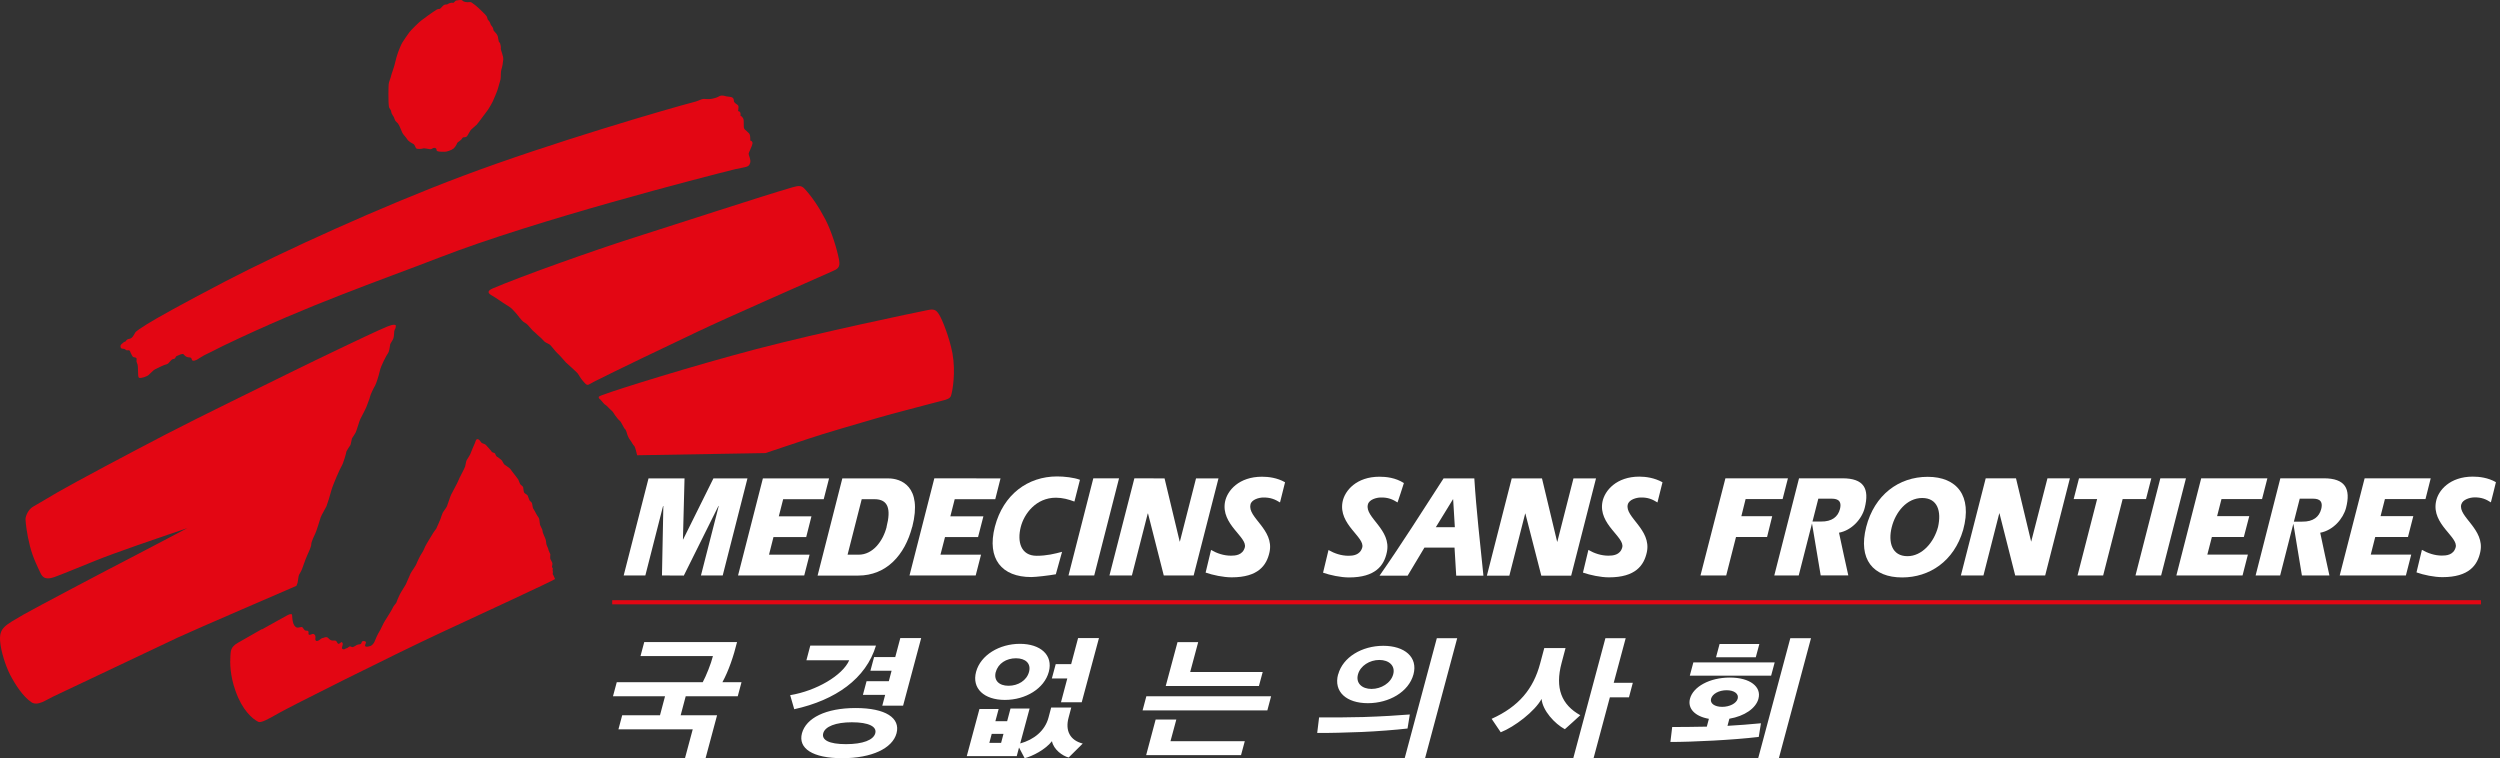 <svg width="211" height="64" viewBox="0 0 211 64" fill="none" xmlns="http://www.w3.org/2000/svg">
<rect x="0" y="0" width="211" height="64" fill="#333333" stroke="none"/>
<path d="M209.395 50.656H51.67V51.007H209.395V50.656Z" fill="#E30613"/>
<path d="M132.8 40.378L131.438 45.722H131.422L130.144 40.378H127.589L125.493 48.586H127.389L128.725 43.342H128.741L130.086 48.586H132.607L134.703 40.378H132.8Z" fill="white"/>
<path d="M121.184 44.495L122.629 42.14H122.646L122.788 44.495H121.176H121.184ZM121.836 40.378C120.057 43.125 118.304 45.906 116.433 48.586H118.805L120.224 46.215H122.762L122.904 48.586H125.201C124.925 45.856 124.6 43.067 124.433 40.378H121.836Z" fill="white"/>
<path d="M137.384 42.582C137.501 42.148 138.127 41.998 138.461 41.989C139.095 41.973 139.471 42.148 139.889 42.407C139.889 42.407 140.298 40.787 140.315 40.703C139.638 40.328 138.903 40.227 138.361 40.227C136.44 40.227 135.438 41.388 135.246 42.357C134.879 44.269 137.158 45.33 136.916 46.206C136.741 46.858 136.114 46.899 135.747 46.899C135.146 46.899 134.57 46.707 134.06 46.415L133.601 48.327C134.211 48.536 135.087 48.728 135.797 48.728C138.043 48.728 138.753 47.718 138.995 46.599C139.396 44.687 137.116 43.643 137.384 42.582Z" fill="white"/>
<path d="M115.448 42.582C115.557 42.148 116.183 41.997 116.517 41.989C117.16 41.972 117.536 42.148 117.953 42.406C117.953 42.406 118.479 40.845 118.488 40.77C117.778 40.31 116.968 40.235 116.425 40.235C114.496 40.235 113.494 41.396 113.31 42.365C112.951 44.277 115.223 45.337 114.972 46.214C114.788 46.865 114.162 46.907 113.812 46.907C113.21 46.907 112.634 46.715 112.125 46.423L111.666 48.335C112.267 48.544 113.152 48.736 113.853 48.736C116.099 48.736 116.818 47.725 117.051 46.606C117.46 44.694 115.173 43.676 115.448 42.59" fill="white"/>
<path d="M171.435 45.705H171.427L170.15 40.369H167.594L165.499 48.569H167.402L168.738 43.325H168.755L170.083 48.569H172.613L174.7 40.369H172.805L171.435 45.705Z" fill="white"/>
<path d="M147.329 42.123H150.452L150.902 40.369H145.625L143.521 48.569H145.692L146.519 45.321H149.141L149.575 43.567H146.97L147.329 42.123Z" fill="white"/>
<path d="M181.572 40.369H175.468L175.018 42.123H176.997L175.343 48.569H177.506L179.151 42.123H181.122L181.572 40.369Z" fill="white"/>
<path d="M182.332 40.369L180.236 48.569H182.399L184.495 40.369H182.332Z" fill="white"/>
<path d="M189.38 45.321L189.839 43.559H187.125L187.493 42.123H190.916L191.367 40.369H185.781L183.685 48.569H189.271L189.722 46.807H186.299L186.683 45.321H189.38Z" fill="white"/>
<path d="M203.233 45.321L203.684 43.559H200.92L201.287 42.123H204.711L205.153 40.369H199.575L197.471 48.569H203.057L203.508 46.807H200.093L200.469 45.321H203.233Z" fill="white"/>
<path d="M163.57 44.478C163.219 45.789 162.217 46.941 160.989 46.941C159.678 46.941 159.344 45.764 159.662 44.494C159.979 43.225 160.931 42.031 162.234 42.031C163.536 42.031 163.87 43.158 163.57 44.478ZM162.693 40.244C160.255 40.244 158.201 41.772 157.507 44.478C156.814 47.208 158.084 48.736 160.539 48.736C162.835 48.736 164.922 47.383 165.691 44.72C166.484 41.831 165.148 40.244 162.701 40.244" fill="white"/>
<path d="M207.733 42.574C207.85 42.148 208.476 41.989 208.81 41.981C209.445 41.964 209.829 42.14 210.23 42.399C210.23 42.399 210.647 40.779 210.656 40.695C209.988 40.311 209.245 40.227 208.702 40.227C206.781 40.227 205.771 41.38 205.596 42.349C205.228 44.261 207.508 45.321 207.257 46.198C207.074 46.858 206.447 46.891 206.097 46.891C205.487 46.891 204.911 46.691 204.41 46.407L203.951 48.31C204.56 48.528 205.445 48.711 206.138 48.711C208.385 48.711 209.103 47.701 209.337 46.582C209.746 44.661 207.433 43.609 207.733 42.566" fill="white"/>
<path d="M155.203 44.962C156.296 44.761 157.148 43.793 157.382 42.866C157.791 41.246 157.324 40.369 155.503 40.369H151.838L149.75 48.569H151.812L153.466 42.089H154.535C154.844 42.089 155.512 42.089 155.294 42.958C155.127 43.609 154.626 44.035 153.675 44.018H152.906L153.666 48.561H155.996C155.996 48.561 155.236 45.129 155.211 44.953" fill="white"/>
<path d="M195.826 44.962C196.92 44.761 197.763 43.784 198.006 42.866C198.423 41.246 197.939 40.369 196.127 40.369H192.461L190.374 48.569H192.444L194.098 42.089H195.158C195.467 42.089 196.135 42.089 195.91 42.966C195.743 43.609 195.25 44.043 194.298 44.026H193.53L194.281 48.569H196.603C196.603 48.569 195.851 45.137 195.826 44.962Z" fill="white"/>
<path d="M82.348 48.569L82.799 46.815H79.375L79.759 45.329H82.548L82.999 43.576H80.21L80.578 42.131H84.001L84.444 40.377L78.858 40.369L76.762 48.569H82.348Z" fill="white"/>
<path d="M67.877 48.569L68.328 46.816H64.905L65.28 45.33H68.044L68.487 43.576H65.731L66.099 42.132H69.522L69.973 40.378H64.387L62.291 48.569H67.877Z" fill="white"/>
<path d="M87.032 48.703C87.416 48.703 88.502 48.578 89.112 48.469L89.638 46.574C89.003 46.741 88.343 46.908 87.492 46.908C86.164 46.908 85.83 45.73 86.156 44.461C86.439 43.367 87.433 42.006 89.12 42.006C89.679 42.006 90.189 42.148 90.681 42.332L91.149 40.495C90.648 40.303 89.821 40.211 89.22 40.211C86.749 40.211 84.678 41.731 83.968 44.453C83.266 47.183 84.561 48.703 87.032 48.703Z" fill="white"/>
<path d="M92.352 48.569L94.448 40.369H92.276L90.181 48.569H92.352Z" fill="white"/>
<path d="M55.962 42.708H55.987L55.87 48.569L57.715 48.578L60.638 42.699H60.663L59.16 48.569H60.997L63.085 40.378H60.212L57.657 45.53H57.64L57.774 40.378H54.735L52.639 48.569H54.467L55.962 42.708Z" fill="white"/>
<path d="M95.533 48.569L96.869 43.342H96.894L98.222 48.569H100.744L102.84 40.377H100.944L99.583 45.705H99.566L98.289 40.377L95.742 40.369L93.638 48.569H95.533Z" fill="white"/>
<path d="M74.833 44.469C74.524 45.672 73.673 46.816 72.47 46.816H71.535L72.729 42.132H73.806C74.959 42.132 75.217 42.95 74.825 44.469M76.996 44.469C77.881 41.004 76.002 40.378 74.984 40.378H71.092L69.005 48.578H72.437C74.8 48.578 76.37 46.858 76.988 44.469" fill="white"/>
<path d="M105.537 42.582C105.637 42.148 106.271 41.997 106.605 41.989C107.24 41.98 107.616 42.148 108.033 42.406C108.033 42.406 108.442 40.786 108.459 40.703C107.791 40.319 107.048 40.235 106.513 40.235C104.576 40.235 103.583 41.388 103.391 42.356C103.031 44.269 105.303 45.329 105.061 46.206C104.877 46.865 104.251 46.899 103.892 46.899C103.29 46.899 102.714 46.707 102.213 46.414L101.754 48.327C102.355 48.535 103.249 48.727 103.95 48.727C106.196 48.727 106.906 47.717 107.148 46.598C107.557 44.686 105.261 43.667 105.545 42.582" fill="white"/>
<path d="M22.127 53.111C22.728 52.761 24.081 52.034 24.231 51.942C24.49 51.792 24.649 51.809 24.649 51.892C24.682 52.201 24.674 52.836 25.066 52.969C25.183 53.003 25.467 52.869 25.525 52.944C25.667 53.153 25.676 53.12 25.709 53.178C25.759 53.253 25.951 53.212 25.993 53.253C26.102 53.354 25.993 53.479 26.051 53.546C26.143 53.654 26.335 53.479 26.436 53.504C26.611 53.537 26.653 53.738 26.619 53.863C26.578 54.072 26.703 54.23 27.037 53.955C27.22 53.804 27.229 53.88 27.379 53.804C27.471 53.763 27.621 53.763 27.68 53.83C27.747 53.896 27.847 54.005 27.939 54.038C28.081 54.088 28.231 54.038 28.323 54.072C28.448 54.122 28.456 54.314 28.565 54.339C28.673 54.356 28.79 54.139 28.865 54.205C29.066 54.389 28.698 54.723 28.957 54.798C29.099 54.84 29.149 54.723 29.266 54.706C29.375 54.69 29.442 54.556 29.542 54.556C29.642 54.556 29.709 54.664 29.826 54.598C29.926 54.548 30.009 54.506 30.093 54.447C30.235 54.364 30.377 54.406 30.452 54.347C30.552 54.272 30.477 54.055 30.761 54.113C31.053 54.163 30.719 54.431 30.836 54.548C30.936 54.631 31.178 54.548 31.262 54.523C31.412 54.472 31.562 54.28 31.613 54.147C31.671 53.98 31.913 53.454 32.013 53.312C32.114 53.161 32.356 52.602 32.481 52.41C32.606 52.218 33.124 51.4 33.166 51.266C33.216 51.132 33.4 50.965 33.45 50.865C33.491 50.765 33.6 50.448 33.733 50.189C33.859 49.93 34.209 49.421 34.251 49.321C34.285 49.229 34.56 48.594 34.652 48.402C34.744 48.21 35.086 47.776 35.161 47.559C35.236 47.35 35.47 46.907 35.47 46.907L35.712 46.507C35.712 46.507 35.788 46.331 35.904 46.089C36.021 45.847 36.355 45.337 36.456 45.154C36.547 44.978 36.823 44.611 36.823 44.611L37.032 44.143L37.182 43.784C37.182 43.784 37.316 43.367 37.374 43.258C37.441 43.141 37.658 42.874 37.725 42.724C37.783 42.582 37.984 41.939 38.076 41.747C38.167 41.555 38.635 40.72 38.685 40.561C38.727 40.403 39.219 39.534 39.261 39.359C39.311 39.175 39.328 38.941 39.395 38.824C39.462 38.716 39.654 38.424 39.687 38.34C39.712 38.257 40.038 37.488 40.088 37.38C40.138 37.271 40.163 37.062 40.297 37.062C40.422 37.062 40.514 37.196 40.597 37.321C40.697 37.455 40.89 37.438 40.998 37.547C41.107 37.664 41.482 38.065 41.499 38.123C41.516 38.19 41.716 38.206 41.775 38.265C41.816 38.332 41.858 38.49 41.917 38.524C41.975 38.557 42.301 38.783 42.367 38.874C42.434 38.975 42.51 39.167 42.593 39.225C42.676 39.284 43.044 39.517 43.094 39.609C43.136 39.701 43.67 40.352 43.737 40.461C43.795 40.569 43.846 40.762 43.896 40.845C43.937 40.929 44.138 41.037 44.154 41.121C44.171 41.196 44.188 41.488 44.238 41.572C44.28 41.655 44.505 41.747 44.539 41.83C44.572 41.906 44.672 42.215 44.714 42.265C44.756 42.306 44.856 42.382 44.889 42.44C44.923 42.507 44.956 42.858 44.998 42.916C45.048 42.983 45.207 43.258 45.257 43.367C45.307 43.484 45.474 43.684 45.499 43.768C45.532 43.851 45.549 44.168 45.574 44.277C45.607 44.394 45.749 44.628 45.766 44.694C45.774 44.753 45.816 44.953 45.816 44.953L45.941 45.262C45.941 45.262 46.083 45.563 46.083 45.68C46.083 45.797 46.117 45.922 46.133 45.997C46.15 46.072 46.275 46.281 46.275 46.348C46.275 46.415 46.451 46.782 46.451 46.782C46.451 46.782 46.417 47.099 46.451 47.183C46.484 47.258 46.626 47.483 46.626 47.567C46.626 47.65 46.584 47.851 46.584 47.851L46.66 47.984C46.66 47.984 46.618 48.16 46.66 48.227C46.684 48.293 46.626 48.435 46.66 48.485C46.71 48.527 46.843 48.87 46.843 48.87C46.751 48.986 40.038 52.084 37.165 53.42C33.032 55.349 24.423 59.666 23.505 60.201C22.586 60.727 22.018 61.036 21.793 60.919C21.284 60.66 20.448 59.925 19.889 58.347C19.405 57.019 19.405 55.909 19.447 55.358C19.48 54.94 19.447 54.614 20.089 54.247C20.315 54.122 21.492 53.454 22.093 53.103" fill="#E30613"/>
<path d="M10.212 29.372C10.245 29.438 10.387 29.43 10.487 29.447C10.546 29.463 10.654 29.564 10.713 29.572C10.78 29.572 10.871 29.547 10.913 29.572C11.013 29.647 10.997 29.756 11.063 29.848C11.13 29.939 11.164 30.107 11.264 30.14C11.356 30.173 11.481 30.157 11.523 30.248C11.556 30.34 11.481 30.491 11.556 30.616C11.732 30.933 11.573 31.818 11.74 31.885C11.899 31.944 12.383 31.793 12.55 31.643C12.717 31.493 12.967 31.217 13.093 31.167C13.335 31.058 13.819 30.791 14.053 30.749C14.287 30.699 14.403 30.324 14.629 30.299C14.854 30.282 14.771 30.098 14.938 30.04C15.097 29.973 15.397 29.806 15.497 29.906C15.539 29.948 15.631 30.073 15.781 30.131C15.948 30.198 16.14 30.107 16.174 30.307C16.215 30.599 16.65 30.34 16.65 30.34C16.65 30.34 17.184 29.998 17.41 29.898C17.635 29.797 18.236 29.488 18.236 29.488C18.236 29.488 18.704 29.246 18.904 29.154C26.144 25.681 31.855 23.76 37.099 21.731C45.257 18.567 59.386 14.943 62.066 14.275C62.35 14.208 62.976 14.108 63.051 14.057C63.126 14.016 63.26 13.982 63.319 13.723C63.385 13.465 63.185 13.114 63.185 12.989C63.185 12.864 63.477 12.346 63.511 12.12C63.536 11.895 63.319 11.861 63.319 11.861C63.319 11.861 63.343 11.586 63.285 11.377C63.227 11.177 62.868 10.993 62.801 10.834C62.742 10.676 62.801 10.191 62.742 10.033C62.684 9.874 62.483 9.741 62.483 9.741C62.483 9.741 62.534 9.657 62.483 9.515C62.442 9.373 62.291 9.381 62.291 9.381C62.291 9.381 62.35 9.073 62.325 8.964C62.3 8.855 62.133 8.772 62.133 8.772C62.133 8.772 61.941 8.647 61.941 8.521C61.941 8.396 61.907 8.296 61.807 8.229C61.707 8.162 61.423 8.162 61.323 8.137C61.223 8.104 61.005 8.045 60.839 8.071C60.68 8.104 60.613 8.229 60.162 8.321C59.711 8.421 59.519 8.321 59.327 8.354C59.135 8.388 58.918 8.521 58.684 8.58C56.496 9.148 46.468 12.062 39.078 14.842C32.206 17.423 24.015 21.155 19.021 23.744C15.247 25.714 13.226 26.85 12.391 27.368C11.957 27.635 11.489 27.944 11.414 28.069C11.297 28.269 11.172 28.562 10.922 28.595C10.621 28.645 10.663 28.804 10.571 28.829C10.454 28.854 10.329 28.979 10.229 29.071C10.137 29.163 10.17 29.288 10.203 29.363" fill="#E30613"/>
<path d="M41.433 24.888C41.099 24.687 41.208 24.504 41.6 24.337C43.988 23.318 50.025 21.164 53.49 20.061C56.447 19.126 64.605 16.462 66.876 15.811C67.427 15.652 67.644 15.661 67.886 15.911C68.504 16.571 69.105 17.448 69.673 18.542C70.191 19.552 70.642 21.013 70.817 21.932C70.951 22.608 70.633 22.725 70.274 22.884C67.752 24.011 61.515 26.741 58.926 27.969C56.388 29.163 51.762 31.392 50.192 32.186C49.524 32.52 49.633 32.653 49.19 32.144C49.048 31.994 48.831 31.626 48.773 31.534C48.706 31.434 47.846 30.666 47.746 30.574C47.654 30.474 47.169 29.898 47.036 29.806C46.911 29.706 46.493 29.13 46.368 29.063C46.234 28.996 46.017 28.896 45.925 28.804C45.825 28.704 45.658 28.503 45.566 28.445C45.474 28.378 45.249 28.153 45.249 28.153L44.948 27.885L44.69 27.593C44.69 27.593 44.464 27.309 44.305 27.242C44.147 27.176 43.93 26.917 43.855 26.817C43.796 26.725 43.287 26.082 43.02 25.915C42.761 25.756 42.143 25.355 42.017 25.255C41.892 25.163 41.717 25.063 41.441 24.896" fill="#E30613"/>
<path d="M50.618 33.689C50.375 33.439 50.684 33.414 50.968 33.297C52.029 32.888 58.316 30.917 63.794 29.473C69.255 28.045 77.146 26.4 78.323 26.166C78.816 26.066 79.008 26.141 79.258 26.542C79.551 27.009 80.152 28.562 80.386 29.815C80.678 31.41 80.394 33.03 80.26 33.414C80.144 33.731 79.701 33.756 78.632 34.048C77.989 34.224 75.267 34.925 74.148 35.251C72.862 35.627 69.464 36.604 68.203 37.038C66.65 37.564 64.604 38.24 64.604 38.24L53.774 38.424C53.774 38.424 53.615 37.697 53.523 37.631C53.423 37.564 53.265 37.213 53.164 37.113C53.064 37.013 52.939 36.662 52.939 36.662C52.939 36.662 52.847 36.278 52.747 36.211C52.655 36.144 52.421 35.593 52.321 35.526C52.221 35.46 52.004 35.184 51.912 35.05C51.812 34.917 51.753 34.758 51.594 34.633C51.436 34.508 51.236 34.249 51.11 34.182C50.977 34.115 50.868 33.923 50.618 33.673" fill="#E30613"/>
<path d="M37.524 12.805C37.215 12.814 36.94 12.805 36.865 12.722C36.831 12.672 36.865 12.58 36.79 12.521C36.715 12.455 36.564 12.48 36.514 12.521C36.472 12.555 36.481 12.555 36.372 12.588C36.264 12.622 35.854 12.48 35.704 12.53C35.562 12.58 35.253 12.588 35.153 12.538C35.053 12.488 35.036 12.204 34.852 12.129C34.761 12.087 34.46 11.92 34.368 11.753C34.268 11.586 34.009 11.328 33.959 11.211C33.901 11.094 33.825 10.902 33.784 10.801C33.75 10.701 33.65 10.501 33.592 10.426C33.533 10.351 33.45 10.292 33.391 10.225C33.324 10.15 33.274 9.925 33.207 9.824C33.174 9.774 33.099 9.674 33.066 9.591C33.024 9.516 33.024 9.432 32.999 9.34C32.965 9.248 32.848 9.123 32.832 9.04C32.807 8.956 32.773 8.388 32.782 7.954C32.79 7.52 32.782 7.136 32.832 6.952C32.873 6.777 32.965 6.61 32.999 6.434C33.032 6.259 33.266 5.666 33.324 5.382C33.383 5.107 33.525 4.589 33.6 4.405C33.667 4.222 33.859 3.746 33.959 3.587C34.059 3.428 34.418 2.894 34.56 2.71C34.702 2.526 35.37 1.867 35.529 1.75C35.687 1.633 36.047 1.366 36.163 1.282C36.23 1.232 36.698 0.907 36.848 0.815C36.957 0.748 37.132 0.748 37.132 0.748L37.291 0.589C37.291 0.589 37.374 0.489 37.458 0.431C37.541 0.372 37.75 0.372 37.75 0.372C37.75 0.372 37.984 0.188 38.226 0.239C38.334 0.255 38.401 0.063 38.501 0.046C38.602 0.021 38.944 -0.029 38.994 0.021C39.044 0.072 39.103 0.13 39.303 0.172C39.495 0.205 39.662 0.163 39.729 0.18C39.829 0.205 39.938 0.33 40.004 0.355C40.08 0.38 40.965 1.19 41.082 1.391C41.123 1.458 41.14 1.591 41.157 1.633C41.19 1.7 41.34 1.8 41.399 2.017C41.441 2.192 41.616 2.243 41.641 2.501C41.641 2.652 41.933 2.777 42.017 3.086C42.042 3.161 42.075 3.47 42.1 3.512C42.117 3.562 42.184 3.579 42.217 3.687C42.251 3.796 42.284 3.954 42.267 4.088C42.251 4.222 42.493 4.714 42.476 5.015C42.451 5.315 42.393 5.641 42.317 5.867C42.242 6.092 42.292 6.526 42.242 6.71C42.2 6.885 42.067 7.319 42.033 7.453C42.008 7.587 41.633 8.497 41.574 8.597C41.516 8.697 41.299 9.106 41.207 9.232C41.115 9.349 40.364 10.384 40.238 10.518C40.113 10.651 39.779 10.902 39.712 11.002C39.62 11.135 39.553 11.294 39.453 11.444C39.311 11.678 39.103 11.503 39.011 11.67C38.877 11.904 38.627 11.962 38.577 12.096C38.501 12.304 38.343 12.48 38.268 12.547C38.084 12.688 37.708 12.805 37.524 12.814" fill="#E30613"/>
<path d="M15.873 44.553C15.873 44.553 12.7 45.622 11.439 46.073C10.237 46.498 8.926 46.966 8.041 47.325C6.972 47.759 5.076 48.536 4.617 48.695C3.916 48.945 3.623 48.795 3.423 48.377C3.231 47.96 2.772 47.083 2.521 46.064C2.262 45.037 2.17 44.177 2.154 43.86C2.137 43.551 2.404 42.983 2.788 42.766C3.172 42.557 4.099 41.989 4.834 41.564C6.245 40.745 11.113 38.157 14.011 36.654C17.075 35.067 21.927 32.721 24.532 31.427C27.137 30.141 31.404 28.12 31.922 27.895C32.431 27.669 32.974 27.41 33.233 27.41C33.492 27.41 33.391 27.535 33.391 27.636C33.391 27.736 33.308 27.769 33.275 27.961C33.249 28.153 33.266 28.37 33.199 28.562C33.133 28.755 32.966 28.938 32.932 29.064C32.899 29.189 32.874 29.648 32.748 29.807C32.623 29.974 32.156 30.859 32.064 31.276C31.972 31.694 31.755 32.379 31.663 32.537C31.563 32.696 31.262 33.297 31.229 33.489C31.195 33.681 30.987 34.132 30.928 34.332C30.861 34.524 30.469 35.243 30.41 35.368C30.344 35.493 30.093 36.353 30.026 36.487C29.96 36.62 29.709 36.996 29.709 36.996L29.584 37.547C29.584 37.547 29.225 38.065 29.225 38.157C29.225 38.249 28.966 39.125 28.841 39.317C28.715 39.51 28.106 40.887 27.972 41.371C27.847 41.856 27.622 42.557 27.555 42.724C27.488 42.883 27.137 43.459 27.07 43.651C27.004 43.843 26.72 44.812 26.619 45.004C26.528 45.196 26.269 45.739 26.269 45.939C26.269 46.139 26.077 46.549 25.918 46.899C25.751 47.25 25.567 47.868 25.467 48.093C25.367 48.319 25.242 48.469 25.208 48.603C25.175 48.728 25.142 49.087 25.116 49.187C25.083 49.279 25.016 49.446 25.016 49.446C24.858 49.521 16.215 53.237 14.996 53.813C13.769 54.398 5.001 58.548 4.45 58.807C3.907 59.065 3.172 59.625 2.646 59.266C1.953 58.798 1.294 57.804 0.843 56.928C0.475 56.201 0.075 54.982 0.008 54.105C-0.067 52.995 0.392 52.794 2.02 51.851C2.813 51.392 9.126 48.06 11.155 47.016C11.731 46.724 15.881 44.536 15.881 44.536" fill="#E30613"/>
<path d="M148.414 58.965C148.681 57.971 147.712 57.186 146.001 57.186C144.289 57.186 142.903 57.963 142.636 58.965C142.418 59.791 143.036 60.459 144.23 60.668L144.055 61.328C143.078 61.344 142.101 61.361 141.133 61.361L140.982 62.622C142.836 62.622 146.301 62.455 148.439 62.196C148.489 61.812 148.573 61.428 148.623 61.044C147.662 61.136 146.719 61.211 145.8 61.261L145.959 60.66C147.236 60.443 148.197 59.783 148.414 58.973M152.848 53.863H151.103L148.389 64H150.134L152.848 53.863ZM149.483 57.028L149.783 55.909H142.919L142.619 57.028H149.483ZM144.832 55.474H148.188L148.489 54.355H145.132L144.832 55.474ZM146.66 58.973C146.552 59.366 145.984 59.658 145.349 59.658C144.715 59.658 144.306 59.366 144.414 58.973C144.523 58.564 145.074 58.255 145.725 58.255C146.376 58.255 146.777 58.564 146.66 58.973ZM137.208 53.863H135.496L132.782 64H134.494L135.872 58.856H137.484L137.809 57.629H136.198L137.208 53.863ZM133.384 60.368C131.789 59.483 131.229 58.08 131.797 55.959L132.131 54.698H130.336L129.985 56.009C129.417 58.138 128.19 59.633 125.894 60.668C126.152 61.044 126.411 61.428 126.662 61.804C127.831 61.344 129.534 60.042 130.11 58.99C130.194 59.975 131.221 61.086 132.073 61.545C132.507 61.153 132.949 60.768 133.384 60.359M114.613 56.919C114.813 56.184 115.606 55.7 116.416 55.7C117.226 55.7 117.786 56.184 117.585 56.919C117.385 57.654 116.567 58.146 115.757 58.146C114.947 58.146 114.412 57.654 114.613 56.919ZM118.996 60.301C118.095 60.376 116.642 60.468 115.055 60.518C113.895 60.551 112.684 60.551 111.331 60.551L111.172 61.862C112.216 61.871 113.652 61.829 114.947 61.779C116.166 61.729 117.894 61.595 118.796 61.486L118.988 60.301H118.996ZM122.988 53.863H121.268L118.554 64H120.274L122.988 53.863ZM112.934 56.919C112.542 58.397 113.652 59.349 115.448 59.349C117.243 59.349 118.896 58.397 119.297 56.919C119.689 55.466 118.554 54.506 116.75 54.506C114.947 54.506 113.335 55.466 112.943 56.919M106.964 59.958L107.281 58.764H96.752L96.434 59.958H106.964ZM106.254 57.896L106.571 56.719H100.451L101.127 54.197H99.382L98.388 57.896H106.263H106.254ZM104.743 63.733L105.06 62.555H98.789L99.282 60.727H97.537L96.735 63.733H104.751H104.743ZM85.813 63.816L86.005 63.09L86.481 63.992C87.141 63.825 88.235 63.265 88.786 62.555C88.919 63.257 89.679 63.808 90.197 63.933L91.383 62.756C90.289 62.48 89.896 61.645 90.189 60.568L90.414 59.716H88.719L88.493 60.568C88.193 61.687 87.258 62.43 86.105 62.747L86.899 59.8H85.287L85.003 60.869H84.01L84.285 59.842H82.665L81.596 63.816H85.83H85.813ZM82.381 56.702C82.005 58.105 83.058 59.073 84.811 59.073C86.565 59.073 88.143 58.113 88.519 56.702C88.903 55.282 87.809 54.339 86.08 54.339C84.352 54.339 82.765 55.282 82.381 56.702ZM91.299 59.265L92.752 53.855H90.99L90.406 56.051H89.103L88.777 57.261H90.08L89.546 59.274H91.308L91.299 59.265ZM84.051 56.71C84.243 55.992 84.936 55.558 85.746 55.558C86.556 55.558 87.041 56.001 86.849 56.71C86.656 57.437 85.922 57.879 85.12 57.879C84.318 57.879 83.851 57.428 84.043 56.71M84.494 62.697H83.5L83.701 61.937H84.694L84.494 62.697ZM73.873 61.887C73.722 62.455 72.837 62.806 71.401 62.806C69.965 62.806 69.33 62.455 69.48 61.887C69.631 61.319 70.532 60.96 71.894 60.96C73.33 60.96 74.023 61.328 73.873 61.887ZM76.219 59.566L77.747 53.855H75.985L75.559 55.458H73.772L73.463 56.61H75.25L75.016 57.495H73.138L72.829 58.648H74.707L74.465 59.558H76.227L76.219 59.566ZM68.386 54.497L68.061 55.725H71.676C71.109 57.011 68.904 58.305 66.691 58.672L67.034 59.858C70.524 59.09 73.096 57.278 73.931 54.489H68.386V54.497ZM75.668 61.887C76.01 60.601 74.749 59.758 72.219 59.758C69.689 59.758 68.036 60.601 67.685 61.887C67.343 63.173 68.595 63.992 71.084 63.992C73.572 63.992 75.325 63.165 75.668 61.887ZM52.513 60.368L52.196 61.553H58.467L57.815 63.983H59.552L60.521 60.368H57.448L57.874 58.764H62.266L62.583 57.579H60.971C61.498 56.618 61.923 55.358 62.207 54.188H54.375L54.058 55.374H60.17C60.011 56.026 59.594 57.053 59.31 57.579H52.054L51.736 58.764H56.129L55.703 60.368H52.521H52.513Z" fill="white"/>
</svg>
